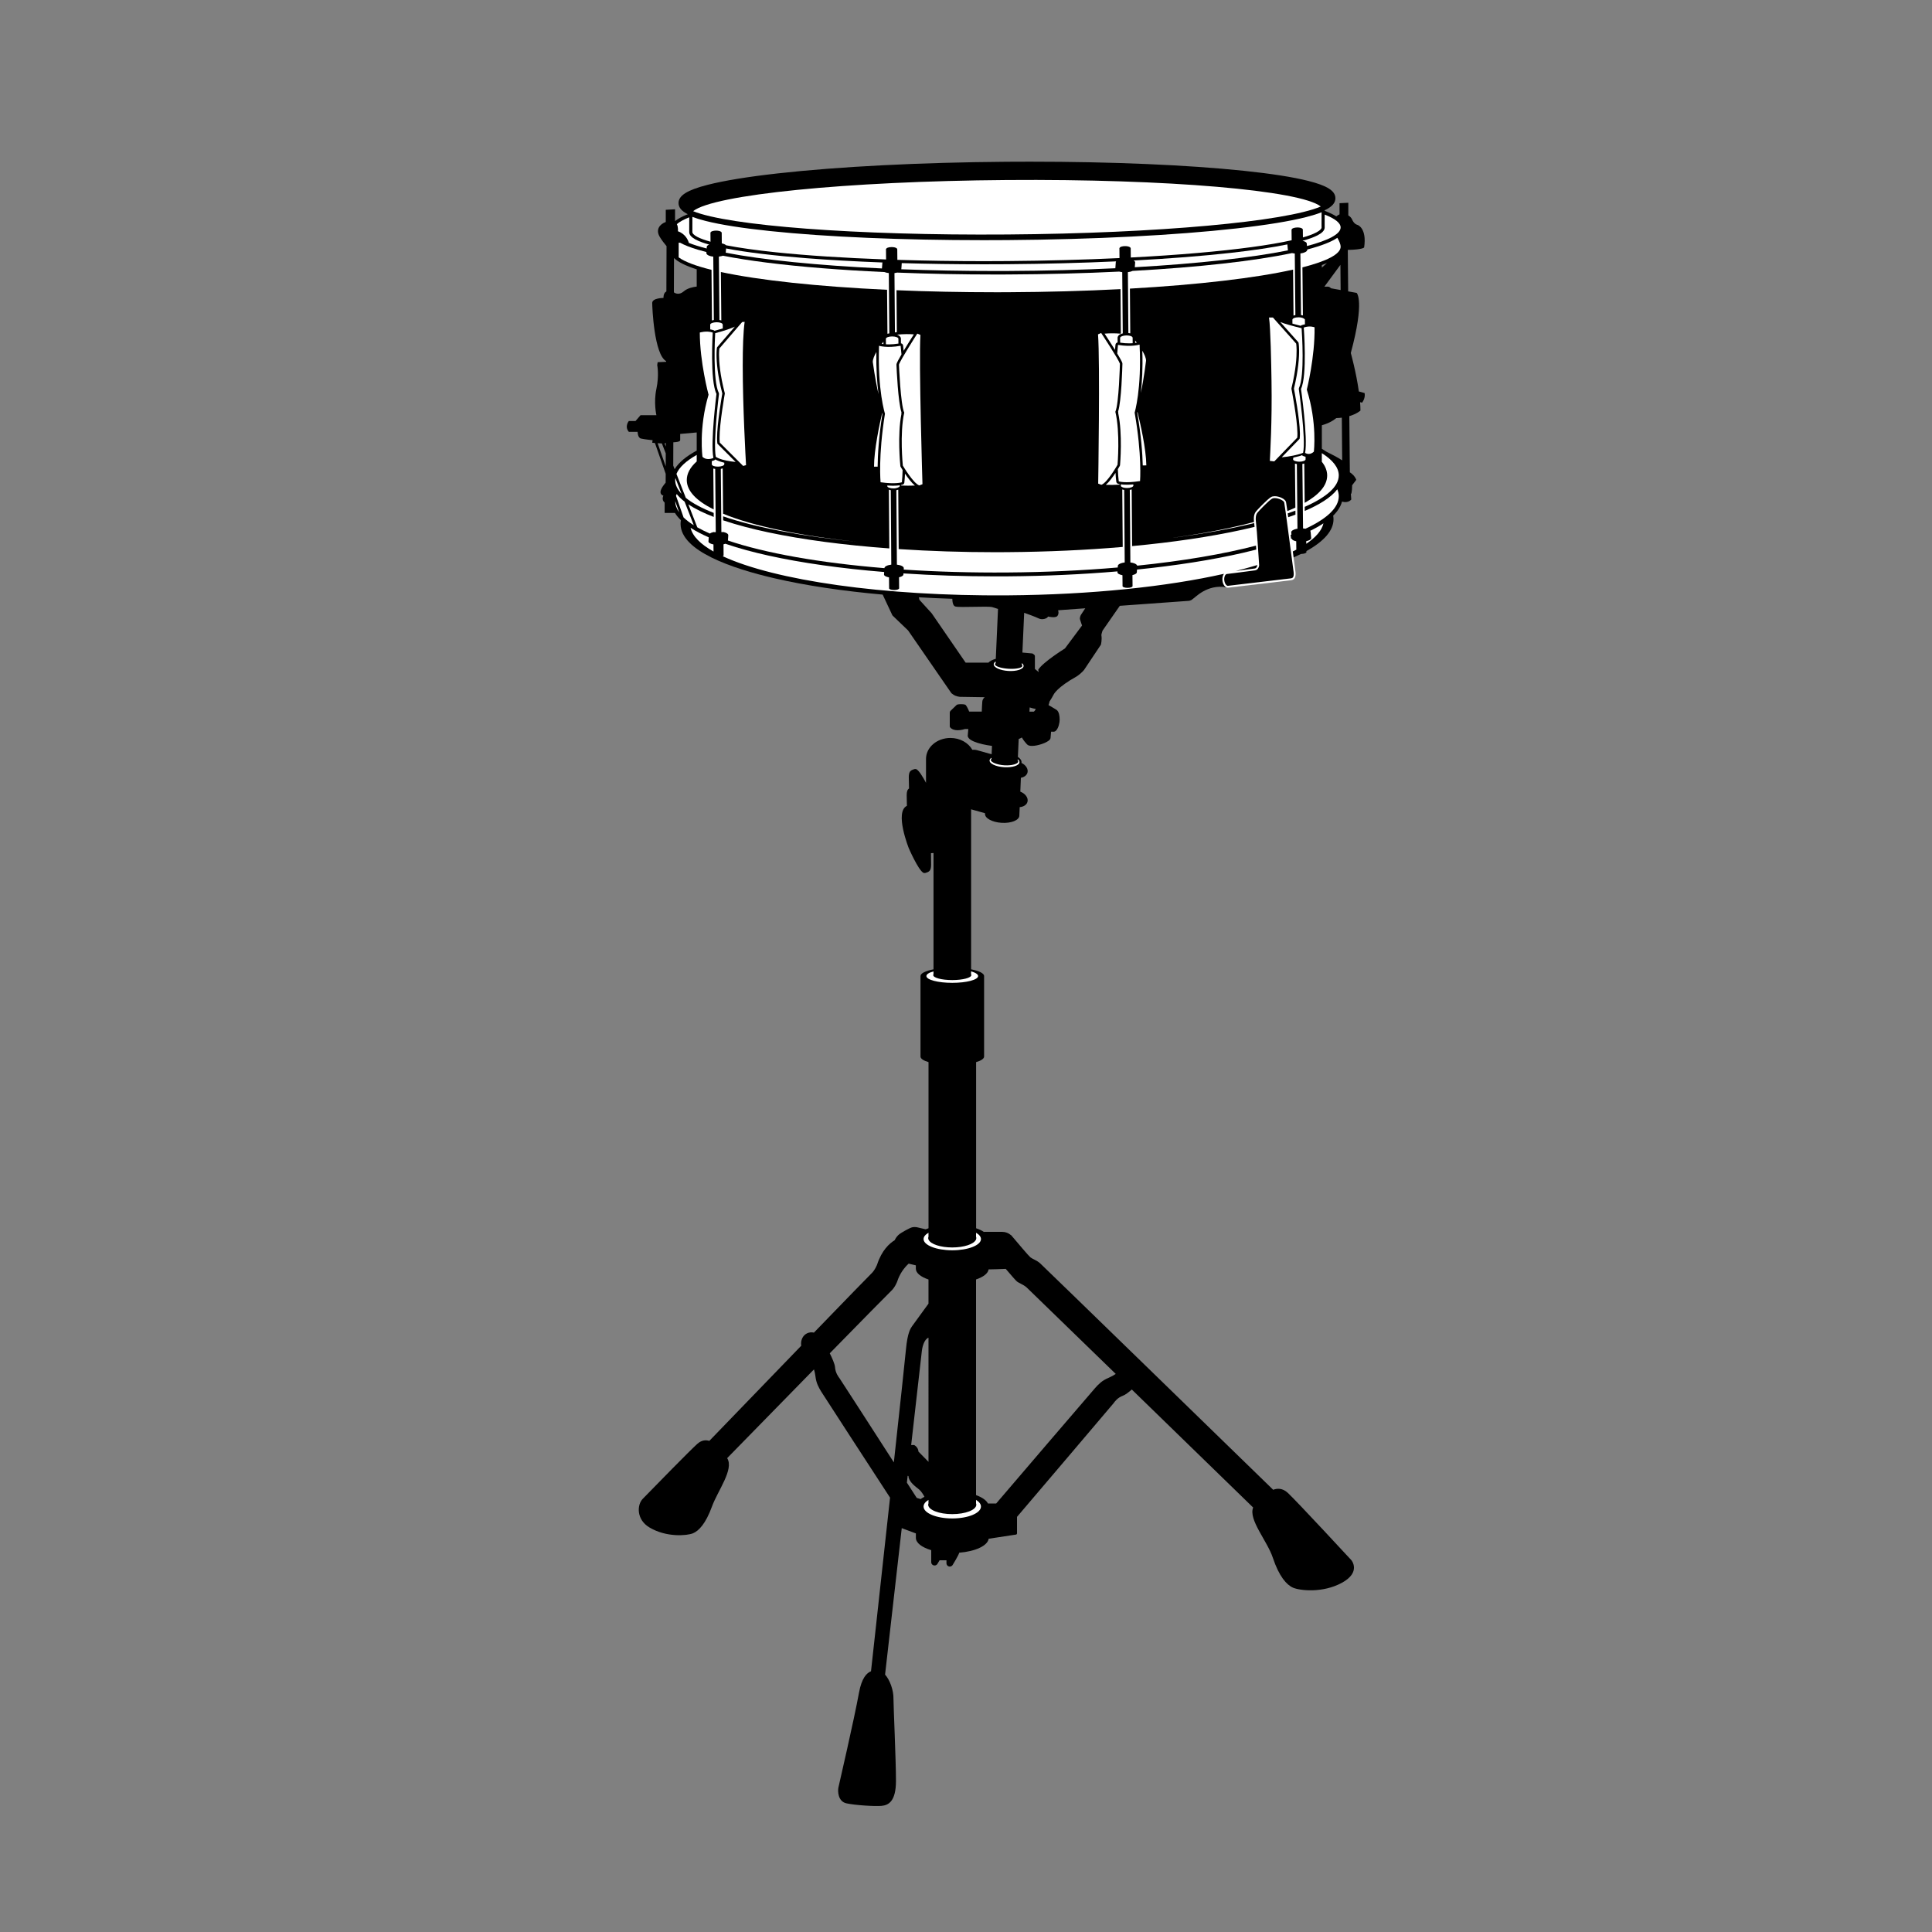 <?xml version="1.0" encoding="utf-8"?>
<!-- Generator: Adobe Illustrator 15.0.0, SVG Export Plug-In . SVG Version: 6.00 Build 0)  -->
<!DOCTYPE svg PUBLIC "-//W3C//DTD SVG 1.1//EN" "http://www.w3.org/Graphics/SVG/1.1/DTD/svg11.dtd">
<svg version="1.1" id="Ebene_1" xmlns="http://www.w3.org/2000/svg" xmlns:xlink="http://www.w3.org/1999/xlink" x="0px" y="0px"
	 width="190px" height="190px" viewBox="0 0 190 190" enable-background="new 0 0 190 190" xml:space="preserve">
<rect x="0" y="0" width="190" height="190" fill="#808080" stroke="none"/>
<g id="Kreise_1_">
	<path d="M134.197,38.654l-0.563-0.156c-0.266-1.908-0.791-3.783-0.791-3.783c1.396-5.171,0.574-5.91,0.574-5.91l-0.834-0.15
		l-0.037-4.079c1.498-0.024,1.608-0.243,1.608-0.243c0.287-1.93-0.655-2.217-0.655-2.217s-0.287-0.041-0.492-0.451
		c-0.082-0.232-0.245-0.383-0.409-0.481v-1.243l-0.863,0.041v1.098c-0.113,0.049-0.221,0.119-0.314,0.203
		c-0.293-0.188-0.676-0.371-1.146-0.547c0-0.002,0-0.006,0-0.008l-0.02,0.002c0,0,0,0,0-0.002h0.02
		c-0.002-0.016-0.004-0.031-0.006-0.047c0.732-0.346,1.063-0.729,1.06-1.191c-0.007-0.722-0.806-1.229-2.675-1.701
		c-1.493-0.376-3.631-0.711-6.354-0.995c-5.52-0.576-12.979-0.894-20.998-0.894c-0.762,0-1.535,0.003-2.303,0.008
		c-8.512,0.064-16.514,0.473-22.533,1.147c-2.941,0.331-5.254,0.708-6.875,1.122c-2.012,0.514-2.865,1.051-2.861,1.796
		c0.004,0.429,0.289,0.78,0.908,1.095c-0.545,0.217-0.963,0.443-1.25,0.674v-1.16l-0.914,0.051v1.197
		c-0.578,0.211-1.031,0.738-0.586,1.474c0.186,0.309,0.422,0.619,0.662,0.903l-0.016,4.455c-0.16,0.083-0.285,0.264-0.285,0.638
		c0,0-1.107,0-1.107,0.491c0,0.473,0.189,5.064,1.367,5.724v0.069l-0.834,0.035l-0.041,0.287c0,0,0.205,0.986-0.082,2.34
		c-0.287,1.354,0,2.586,0,2.586h-1.559L62.5,41.404h-0.658c0,0-0.451,0.533,0,1.066h0.863c0,0,0,0.575,0.328,0.658
		c0.328,0.081,1.148,0.163,1.148,0.163l-0.041,0.247l0.268,0.029l1.059,3.031l-0.004,0.868c-0.449,0.521-0.756,1.086-0.225,1.282
		c0,0-0.215,0.401,0.125,0.678v1.016h1.012c0.152,0.25,0.35,0.488,0.588,0.717c-0.023,0.125-0.035,0.251-0.033,0.376
		c0.02,2.646,5.023,4.359,9.219,5.333c3.074,0.713,6.697,1.254,10.656,1.607l0.947,2.022l0.025,0.036l1.529,1.469l4.242,6.147
		l0.014,0.017c0.006,0.004,0.063,0.061,0.162,0.124c0.301,0.224,0.703,0.24,0.703,0.24l2.412,0.037
		c-0.135,0.117-0.217,0.253-0.233,0.404c-0.023,0.2-0.039,0.624-0.056,1.009l-1.24-0.002c-0.105-0.283-0.252-0.535-0.324-0.627
		l-0.01-0.01l-0.049-0.037l-0.014-0.008c-0.09-0.032-0.246-0.044-0.408-0.044c-0.148,0-0.289,0.01-0.375,0.043l-0.014,0.007
		l-0.055,0.043l-0.008,0.004c-0.107,0.105-0.449,0.437-0.582,0.564c-0.043,0.043-0.07,0.104-0.068,0.169c0,0.045,0,1.125,0,1.343
		l0.008,0.057l0.021,0.043c0.191,0.227,0.484,0.289,0.752,0.289c0.354,0,0.674-0.107,0.727-0.123h0.316
		c-0.027,0.332-0.047,0.563-0.055,0.629l-0.002,0.033c0,0.082,0.035,0.162,0.094,0.234c0.201,0.244,0.686,0.443,1.363,0.602
		c0.279,0.065,0.592,0.119,0.928,0.166L97.52,74.18l-1.403-0.396c-0.171-0.048-0.337-0.06-0.492-0.046
		c-0.391-0.689-1.209-1.164-2.158-1.164c-1.326,0-2.4,0.924-2.4,2.063v2.348c-0.305-0.572-0.676-1.188-0.939-1.334
		c-0.051-0.029-0.166-0.021-0.178-0.018c-0.432,0.12-0.576,0.252-0.576,0.82c0,0.167,0.01,0.583,0.023,1.09
		c-0.164,0.118-0.229,0.301-0.229,0.675c0,0.161,0.01,0.551,0.021,1.03c-1.244,0.602,0.184,4.166,0.184,4.166
		s0.918,2.127,1.432,2.42c0.051,0.029,0.166,0.023,0.18,0.02c0.432-0.114,0.578-0.246,0.584-0.813
		c0.004-0.173-0.002-0.608-0.012-1.137c0.074,0,0.158-0.004,0.248-0.014v11.437c-0.773,0.149-1.279,0.39-1.279,0.661
		c0,0.34,0,7.602,0,7.921c0,0.208,0.299,0.397,0.787,0.543v16.339c-0.098,0.033-0.189,0.066-0.277,0.104l-0.807-0.191
		c-0.17-0.04-0.342-0.042-0.508-0.01c-0.275,0.055-1.094,0.545-1.25,0.66c-0.201,0.152-0.369,0.363-0.486,0.613
		c-0.51,0.313-1.264,0.984-1.721,2.379c0,0-0.205,0.575-0.615,0.944c-0.158,0.144-2.631,2.692-5.605,5.765
		c-0.227-0.053-0.465-0.033-0.682,0.072c-0.434,0.213-0.645,0.709-0.566,1.219c-3.703,3.829-7.771,8.043-9.039,9.356
		c-0.316-0.101-0.736-0.101-1.17,0.284c-0.725,0.645-4.168,4.172-5.367,5.404c-0.594,0.596-0.641,2.053,0.639,2.819
		c1.676,1.006,3.693,0.817,4.279,0.585c0.586-0.232,1.271-0.966,1.875-2.626c0.576-1.58,2.197-3.675,1.498-4.769
		c1.143-1.168,4.924-5.037,8.539-8.729c0.061,0.21,0.115,0.441,0.141,0.672c0.082,0.698,0.328,1.108,0.574,1.518
		c0.213,0.354,5.32,8.201,6.766,10.422c-0.086,0.77-0.17,1.544-0.254,2.314c-0.424,3.871-0.84,7.67-1.15,10.502
		c-0.223,2.028-0.391,3.555-0.469,4.262c-0.416,0.156-0.916,0.658-1.178,2.092c-0.492,2.709-1.969,9.05-2.031,9.355
		c-0.063,0.31-0.063,1.355,0.801,1.541c0.861,0.185,2.77,0.307,3.447,0.246c0.678-0.063,1.416-0.432,1.416-2.463
		s-0.246-7.389-0.246-8.064c0.021-0.832-0.354-1.861-0.826-2.383l0.004-0.019v-0.007c0,0,0.793-6.967,1.637-14.376l1.389,0.519
		c0,0.182,0,0.332,0,0.436c0,0.5,0.598,0.941,1.51,1.211v1.18c0,0.182,0.148,0.327,0.328,0.327c0.115,0,0.219-0.06,0.275-0.147
		c0.004-0.006,0.102-0.164,0.219-0.365h0.676v0.287c0,0.184,0.146,0.33,0.33,0.33c0.113,0,0.215-0.062,0.273-0.149
		c0.01-0.017,0.598-0.966,0.652-1.214c1.588-0.127,2.799-0.688,2.894-1.373l2.719-0.414c0,0,0.07-0.045,0.07-0.115
		c0-0.051,0-1.029,0-1.622c1.246-1.463,9.364-11.003,9.481-11.159c0.125-0.173,0.403-0.568,0.953-0.766
		c0.213-0.075,0.536-0.323,0.854-0.6c4.76,4.627,9.813,9.541,11.934,11.605c-0.477,1.201,1.379,3.268,1.934,4.934
		c0.615,1.847,1.355,2.678,2,2.955c0.648,0.275,2.895,0.555,4.803-0.492s0.924-2.217,0.924-2.217s-5.295-5.725-6.248-6.617
		c-0.539-0.506-1.077-0.448-1.442-0.307c-2.972-2.891-22.595-21.982-22.937-22.287c-0.328-0.287-0.737-0.41-0.942-0.574
		c-0.168-0.135-1.328-1.51-1.742-2.002c-0.032-0.041-0.063-0.086-0.104-0.123c-0.024-0.029-0.043-0.051-0.043-0.051
		c-0.01-0.004-0.02-0.004-0.026-0.008c-0.229-0.197-0.522-0.32-0.851-0.32h-1.754c-0.02,0-0.037,0.006-0.055,0.006
		c-0.201-0.137-0.459-0.258-0.762-0.36v-16.339c0.488-0.145,0.785-0.336,0.785-0.543c0-0.379,0-7.524,0-7.922
		c0-0.271-0.504-0.511-1.277-0.66V79.59l1.369,0.385c0,0.023,0,0.043-0.002,0.056c-0.025,0.436,0.709,0.833,1.643,0.889
		c0.932,0.054,1.707-0.255,1.732-0.69c0.006-0.079,0.02-0.404,0.037-0.854c0.375-0.031,0.68-0.22,0.764-0.515
		c0.107-0.388-0.203-0.816-0.703-1.007c0.02-0.463,0.037-0.937,0.055-1.364c0.32-0.056,0.572-0.237,0.648-0.501
		c0.1-0.358-0.156-0.751-0.588-0.961c0.002-0.023,0.002-0.047,0.004-0.062c0.012-0.191-0.125-0.374-0.357-0.524l0.078-1.763
		c0.115-0.045,0.221-0.095,0.31-0.152c0.077,0.139,0.215,0.351,0.44,0.596c0.027,0.028,0.068,0.092,0.15,0.145
		c0.084,0.05,0.207,0.087,0.404,0.087c0.063,0,0.137-0.004,0.219-0.012c0.297-0.031,0.68-0.134,0.998-0.267
		c0.158-0.067,0.303-0.142,0.41-0.222c0.107-0.081,0.188-0.166,0.201-0.271c0.008-0.074,0.026-0.299,0.053-0.627
		c0.096,0.003,0.182,0.004,0.246,0.004c0.107,0,0.199-0.061,0.271-0.143c0.218-0.25,0.326-0.738,0.328-1.043
		c0-0.195-0.021-0.393-0.065-0.563c-0.047-0.168-0.119-0.313-0.236-0.396c-0.105-0.073-0.439-0.268-0.75-0.447l-0.045-0.026
		c0.043-0.114,0.074-0.231,0.1-0.353c0.152-0.237,0.309-0.493,0.414-0.703c0,0,0.326-0.698,2.256-1.765
		c0.494-0.328,0.738-0.657,0.738-0.657l1.643-2.462c0,0,0.125-0.471,0.047-0.945c-0.01-0.068,0.115-0.438,0.115-0.438l1.697-2.441
		l6.738-0.486c0,0,0.246,0,0.432-0.184c0.234-0.117,1.367-1.463,3.289-1.16c0.18,0.056,6.191-0.748,6.432-0.783
		c0.277-0.082,0.355-0.297,0.314-0.72c0,0-0.076-0.559-0.186-1.396c0.256-0.113,0.58-0.26,0.811-0.375c0.012,0,0.023,0,0.033,0
		c0.273-0.006,0.494-0.086,0.492-0.182l-0.002-0.004l-0.002-0.091c1.756-0.976,2.676-2.042,2.666-3.144
		c0-0.117-0.015-0.231-0.033-0.345c0.438-0.428,0.74-0.888,0.867-1.38c0.647,0.184,0.914-0.21,0.914-0.21l-0.041-0.533
		c0.123-0.041,0.123-0.862,0.123-0.862l0.409-0.535c-0.137-0.364-0.414-0.603-0.633-0.742l-0.052-5.522
		c0.746-0.22,1.095-0.547,1.095-0.547c0-0.263-0.015-0.54-0.035-0.825l0.199,0.045C134.32,39.105,134.197,38.654,134.197,38.654z
		 M65.469,45.86l-0.795-2.272l0.418,0.021l0.381,0.977L65.469,45.86z M65.477,43.914l-0.119-0.303l0.121-0.046L65.477,43.914z
		 M68.518,44.313c-0.996,0.541-1.766,1.15-2.172,1.831l-0.137-0.354l0.008-2.294c0.18-0.006,0.674-0.037,0.674-0.205
		c0-0.206,0-0.616,0-0.616l1.627-0.146V44.313z M68.518,28.181c-0.402,0.05-0.922,0.169-1.258,0.46
		c-0.463,0.402-0.834,0.222-0.988,0.108l0.012-3.372c0.414,0.399,1.148,0.763,2.234,1.112V28.181z M90.541,147.424l-0.385-0.115
		c-0.215-0.33-0.553-0.854-0.969-1.502c0.025-0.225,0.051-0.447,0.076-0.67l0.076,0.02c0.031,0.584,0.707,1.046,1.047,1.322
		c0.225,0.186,0.422,0.521,0.529,0.723C90.775,147.27,90.65,147.344,90.541,147.424z M91.311,143.762l-0.986-1.007
		c-0.029-0.463-0.43-0.647-0.43-0.647h-0.287c0.57-5.008,1.016-8.938,1.045-9.209c0.035-0.334,0.127-0.69,0.268-0.953
		c0.07-0.131,0.154-0.237,0.242-0.309c0.047-0.037,0.096-0.064,0.148-0.08V143.762z M91.311,128.205
		c-0.166,0.229-0.375,0.514-0.586,0.804c-0.477,0.653-0.967,1.328-1.035,1.425c-0.064,0.092-0.182,0.256-0.293,0.592
		c-0.113,0.338-0.225,0.854-0.303,1.684c-0.076,0.842-0.584,5.548-1.189,11.105c-2.266-3.516-5.26-8.16-5.336-8.262
		c-0.123-0.164-0.41-0.535-0.451-1.109c-0.021-0.297-0.275-0.873-0.516-1.355c3.16-3.225,5.85-5.964,6.016-6.111
		c0.41-0.371,0.615-0.945,0.615-0.945c0.256-0.783,0.682-1.35,1.127-1.762l0.707,0.168c0,0.135,0,0.248,0,0.328
		c0,0.426,0.482,0.805,1.244,1.063V128.205z M95.988,125.826c0.717-0.242,1.184-0.596,1.234-0.99
		c0.434-0.006,1.071-0.02,1.686-0.051c0.469,0.551,0.992,1.156,1.104,1.244c0.205,0.164,0.613,0.287,0.943,0.574
		c0.152,0.138,4.139,4.008,8.773,8.515c-0.211,0.137-0.457,0.278-0.709,0.384c-0.658,0.271-0.99,0.637-1.32,1.001
		c-0.303,0.331-8.328,9.718-9.734,11.36H97.16c-0.16-0.327-0.584-0.616-1.172-0.828V125.826z M97.93,64.789
		c-0.318,0.088-0.574,0.216-0.727,0.379c-0.639,0-1.49,0-2.238,0l-3.336-4.85l-0.01-0.013l-1.197-1.313l-0.061-0.253
		c1.078,0.064,2.178,0.112,3.291,0.148c0.012,0.36,0.082,0.703,0.305,0.76c0.492,0.122,3.201-0.063,3.633,0.062
		c0.111,0.031,0.313,0.098,0.559,0.175L97.93,64.789z M101.668,69.987l-0.43-0.001c0.008-0.165,0.016-0.312,0.025-0.415
		c0.231,0.075,0.44,0.122,0.6,0.151C101.787,69.893,101.699,69.965,101.668,69.987z M106.289,60.487c0,0-0.123,0.248-0.082,0.411
		c0.043,0.164,0.205,0.617,0.205,0.617l-1.682,2.256c0,0-2.176,1.354-2.627,2.093l0.051,0.236l-0.379-0.317c0,0,0-1.15,0-1.273
		c0-0.121-0.246-0.246-0.246-0.246l-0.982-0.089l0.174-3.911c0.353,0.125,1.141,0.41,1.424,0.553c0.369,0.185,0.861,0,0.924-0.185
		c0,0,0.738,0.185,0.925-0.062c0.185-0.246,0.062-0.555,0.062-0.555l2.672-0.193L106.289,60.487z M131.822,26.047l0.021,2.475
		l-0.93-0.168c0,0,0,0-0.164-0.123c-0.067-0.05-0.278-0.052-0.506-0.039L131.822,26.047z M129.994,26.068
		c0.178-0.064,0.344-0.131,0.5-0.197l-0.5,0.452V26.068z M130.438,44.417c-0.141-0.096-0.289-0.188-0.442-0.282v-2.313
		c0.935-0.256,1.412-0.705,1.412-0.705c0.196-0.006,0.379-0.02,0.551-0.041l0.037,4.198C131.6,45.007,130.932,44.662,130.438,44.417
		z"/>
	<g>
		<path fill="#FFFFFF" d="M109.703,46.502c-0.268,0.408-0.621,0.892-0.953,1.181c0.42,0.016,0.926,0,1.354-0.021v-0.051
			c-0.094-0.018-0.149-0.035-0.162-0.039c-0.088-0.031-0.149-0.107-0.162-0.199C109.746,47.128,109.723,46.831,109.703,46.502z"/>
		<path fill="#FFFFFF" d="M112.707,35.469c-0.004-0.271-0.156-0.621-0.367-0.975c0.059,1.756-0.031,3.142-0.15,4.149
			C112.492,37.291,112.707,35.469,112.707,35.469z"/>
		<path fill="#FFFFFF" d="M112.736,45.768c-0.023-1.654-0.609-4.19-0.875-5.266c-0.01,0.035-0.019,0.064-0.023,0.087
			c0.395,2.266,0.516,4.029,0.545,5.185L112.736,45.768z"/>
		<path fill="#FFFFFF" d="M109.688,40.498c0.354-0.787,0.449-4.731,0.449-4.731c-0.131-0.429-1.846-3.021-1.846-3.021l-0.307,0.135
			c0.207,2.705,0.016,14.68,0.016,14.68l0.313,0.116c0.58-0.196,1.59-1.971,1.59-1.971S110.18,42.541,109.688,40.498z"/>
		<path fill="#FFFFFF" d="M111.584,40.576c0,0,0.705-2.289,0.486-6.688c0,0-0.766,0.256-2.123,0.031c0,0-0.033,0.33-0.074,0.85
			c0.254,0.42,0.455,0.775,0.5,0.925c0.008,0.024,0.012,0.052,0.01,0.078c-0.01,0.39-0.1,3.694-0.424,4.697
			c0.006,0.021,0.01,0.046,0.014,0.067c0,0-0.002,0.037-0.002,0.097c0.437,2.054,0.189,4.968,0.178,5.094
			c-0.002,0.036-0.014,0.069-0.03,0.101c-0.035,0.063-0.101,0.173-0.185,0.313c0.019,0.465,0.047,0.88,0.09,1.199
			c0,0,0.588,0.207,2.093-0.031C112.115,47.309,112.324,44.781,111.584,40.576z"/>
		<path fill="#FFFFFF" d="M111.459,47.762V47.76c0-0.002,0-0.121,0-0.121c-0.193,0.018-0.377,0.027-0.551,0.031
			c-0.303,0.003-0.525-0.016-0.682-0.037l0.002,0.105c0,0,0.006,0.057,0.012,0.068c0.047,0.109,0.303,0.19,0.609,0.187
			C111.18,47.988,111.445,47.887,111.459,47.762z"/>
		<path fill="#FFFFFF" d="M67.326,49.336c-0.309-0.239-0.574-0.49-0.779-0.754c-0.026,0.059-0.047,0.118-0.065,0.178l0.742,2.127
			c0.271,0.263,0.609,0.519,1.006,0.768L67.326,49.336z"/>
		<path fill="#FFFFFF" d="M66.789,50.383l-0.387-1.104C66.406,49.656,66.537,50.023,66.789,50.383z"/>
		<path fill="#FFFFFF" d="M66.418,47.006C66.406,47.08,66.4,47.155,66.4,47.23c0.004,0.46,0.223,0.908,0.627,1.341L66.418,47.006z"
			/>
		<path fill="#FFFFFF" d="M69.672,53.255c0-0.087,0.016-0.261,0.029-0.412c-0.66-0.287-1.268-0.6-1.787-0.938
			c0.188,0.826,0.973,1.612,2.256,2.335l-0.006-0.698C69.873,53.484,69.672,53.378,69.672,53.255z"/>
		<path fill="#FFFFFF" d="M70.15,46.078l0.035,4.023c-1.668-0.833-2.637-1.794-2.645-2.881c-0.004-0.636,0.322-1.254,0.977-1.84
			v-0.643c-1.043,0.593-1.727,1.219-1.992,1.868l0.918,2.353c0.643,0.523,1.572,1.02,2.744,1.482l0.004,0.397
			c-0.951-0.366-1.811-0.778-2.498-1.239l0.881,2.262c0.367,0.21,0.785,0.415,1.238,0.613c0.086-0.066,0.223-0.122,0.393-0.158v0.02
			l0.186-0.002l-0.057-6.217C70.27,46.107,70.205,46.096,70.15,46.078z"/>
		<path fill="#FFFFFF" d="M95.988,121.234v0.389c0.016,0.042,0.025,0.085,0.025,0.13c0,0.044-0.011,0.087-0.025,0.13v0.042h-0.016
			c-0.209,0.431-1.168,0.755-2.325,0.755c-1.154,0-2.115-0.324-2.322-0.755H91.31v-0.042c-0.016-0.043-0.027-0.086-0.027-0.13
			c0-0.045,0.012-0.088,0.027-0.13v-0.389c-0.305,0.177-0.482,0.39-0.482,0.619c0,0.609,1.262,1.104,2.82,1.104
			s2.823-0.494,2.823-1.104C96.471,121.624,96.293,121.411,95.988,121.234z"/>
		<path fill="#FFFFFF" d="M91.803,95.529c-0.432,0.119-0.697,0.281-0.697,0.459c0,0.369,1.139,0.668,2.543,0.668
			c1.406,0,2.542-0.299,2.542-0.668c0-0.178-0.264-0.34-0.694-0.459v0.283c0.017,0.024,0.026,0.053,0.026,0.08
			c0,0.271-0.839,0.491-1.875,0.491s-1.873-0.221-1.873-0.491c0-0.027,0.01-0.056,0.027-0.08V95.529z"/>
		<path fill="#FFFFFF" d="M95.988,147.506v0.342c0.016,0.043,0.025,0.086,0.025,0.131c0,0.51-1.06,0.926-2.366,0.926
			c-1.305,0-2.365-0.416-2.365-0.926c0-0.045,0.012-0.088,0.027-0.131v-0.342c-0.305,0.188-0.482,0.412-0.482,0.654
			c0,0.646,1.262,1.17,2.82,1.17s2.823-0.523,2.823-1.17C96.471,147.918,96.293,147.693,95.988,147.506z"/>
		<path fill="#FFFFFF" d="M100.086,74.673l-0.004,0.107c0.037,0.04,0.057,0.081,0.055,0.121c-0.014,0.216-0.613,0.407-1.357,0.362
			c-0.743-0.046-1.352-0.312-1.338-0.527c0.002-0.039,0.023-0.073,0.06-0.104l0.006-0.108c-0.114,0.074-0.185,0.162-0.188,0.26
			c-0.021,0.317,0.623,0.615,1.434,0.666c0.811,0.049,1.484-0.168,1.504-0.486C100.26,74.863,100.199,74.764,100.086,74.673z"/>
		<path fill="#FFFFFF" d="M100.5,65.213l-0.008,0.16c0.037,0.035,0.055,0.073,0.053,0.111c-0.012,0.203-0.625,0.33-1.371,0.285
			c-0.744-0.047-1.336-0.248-1.324-0.451c0.002-0.035,0.023-0.069,0.063-0.1l0.006-0.162c-0.116,0.074-0.188,0.162-0.192,0.262
			c-0.021,0.318,0.623,0.615,1.434,0.666c0.811,0.05,1.484-0.168,1.504-0.484C100.668,65.399,100.609,65.302,100.5,65.213z"/>
		<path fill="#FFFFFF" d="M73.369,45.744c-0.043-0.751-0.326-5.744-0.326-9.824c0-1.709,0.049-3.253,0.188-4.27l-0.246,0.022
			l-2.242,2.603v0.004c-0.004,0.025-0.008,0.066-0.012,0.12c-0.01,0.106-0.02,0.27-0.02,0.489c0,0.693,0.092,1.949,0.566,3.776
			l0.002,0.052c0,0.002-0.031,0.18-0.08,0.474c-0.049,0.293-0.113,0.7-0.178,1.154c-0.131,0.905-0.26,2.003-0.258,2.743
			c0,0.168,0.008,0.314,0.021,0.436l2.299,2.299L73.369,45.744z"/>
		<path fill="#FFFFFF" d="M70.451,31.691c-0.33,0.008-0.596,0.11-0.607,0.234l0,0v0.002c0,0.004-0.002,0.006-0.002,0.01
			c0,0.002,0.002,0.004,0.002,0.007l0.004,0.449c0.113,0.018,0.221,0.043,0.322,0.077c0.037,0.012,0.068,0.035,0.094,0.062
			c0.309-0.081,0.576-0.157,0.816-0.23l-0.006-0.389H71.07l0,0C71.068,31.783,70.791,31.685,70.451,31.691z"/>
		<path fill="#FFFFFF" d="M70.396,44.92L70.396,44.92l0.002,0.002l0.014,0.012c0.016,0.01,0.039,0.025,0.072,0.045
			c0.068,0.038,0.18,0.094,0.344,0.152c0.303,0.109,0.787,0.232,1.516,0.299l-1.764-1.764c-0.02-0.018-0.033-0.043-0.035-0.07
			c-0.02-0.146-0.027-0.316-0.027-0.508c0-1.447,0.467-4.107,0.516-4.389c-0.475-1.83-0.568-3.1-0.568-3.811
			c0-0.453,0.037-0.681,0.039-0.688c0.004-0.021,0.014-0.043,0.027-0.06l1.736-2.016c-0.383,0.174-0.99,0.396-1.934,0.642
			c-0.027,0.495-0.238,4.688,0.348,5.858c0.021,0.045,0.029,0.093,0.023,0.142c-0.006,0.047-0.582,4.655-0.314,6.15
			C70.393,44.918,70.395,44.92,70.396,44.92z"/>
		<path fill="#FFFFFF" d="M71.232,45.656h0.002v-0.002c0-0.002,0.002-0.006,0.002-0.008c0-0.004-0.002-0.006-0.004-0.008
			l-0.002-0.133c-0.473-0.113-0.744-0.242-0.881-0.321c-0.021,0.026-0.047,0.05-0.078,0.067C70.253,45.259,70.15,45.31,70,45.349
			l0.002,0.322h0.004l0,0c0.004,0.127,0.279,0.227,0.619,0.219C70.957,45.884,71.221,45.779,71.232,45.656z"/>
		<path fill="#FFFFFF" d="M70.092,32.704c-0.615-0.206-1.271,0-1.271,0c0,2.913,0.861,6.114,0.861,6.114
			c-0.986,3.324-0.596,6.109-0.596,6.109c0.451,0.422,1.074,0.104,1.074,0.104c-0.309-1.481,0.301-6.296,0.301-6.296
			C69.805,37.424,70.092,32.704,70.092,32.704z"/>
		<path fill="#FFFFFF" d="M125.318,45.375l2.26-2.335c0.012-0.122,0.018-0.269,0.016-0.436c-0.012-0.741-0.158-1.835-0.303-2.739
			c-0.072-0.453-0.145-0.859-0.197-1.152c-0.052-0.293-0.088-0.47-0.088-0.47v-0.054c0.445-1.835,0.516-3.091,0.506-3.785
			c-0.004-0.219-0.016-0.381-0.027-0.49c-0.004-0.053-0.01-0.093-0.014-0.118v-0.004l-2.285-2.565h-0.387
			c0.156,1.014,0.219,4.529,0.246,6.238c0.066,4.078-0.133,7.107-0.164,7.859L125.318,45.375z"/>
		<path fill="#FFFFFF" d="M127.732,38.281c-0.006-0.048,0-0.098,0.021-0.141c0.565-1.181,0.287-5.369,0.252-5.863
			c-0.946-0.23-1.709-0.442-2.096-0.609l1.769,1.986c0.016,0.018,0.024,0.038,0.03,0.061c0,0.006,0.041,0.234,0.049,0.687
			c0.013,0.711-0.063,1.98-0.506,3.819c0.056,0.28,0.563,2.932,0.588,4.379c0.002,0.191-0.004,0.363-0.021,0.508
			c-0.004,0.027-0.016,0.052-0.032,0.071l-1.736,1.792c0.709-0.051,1.688-0.258,2.101-0.441
			C128.447,43.21,127.74,38.329,127.732,38.281z"/>
		<path fill="#FFFFFF" d="M128.393,45.175L128.393,45.175h0.004l-0.004-0.255c-0.151-0.035-0.256-0.084-0.272-0.092
			c-0.033-0.016-0.058-0.041-0.078-0.066c-0.138,0.081-0.379,0.119-0.851,0.239l-0.026,0.16c0,0.003-0.002,0.006-0.002,0.009
			s0.002,0.005,0.002,0.009v0.002h0.002c0.015,0.122,0.28,0.222,0.61,0.224C128.115,45.405,128.393,45.303,128.393,45.175z"/>
		<path fill="#FFFFFF" d="M129.279,32.189c0,0-0.451-0.194-1.063,0.021c0,0,0.363,4.714-0.271,6.037c0,0,0.688,4.803,0.404,6.291
			c0,0,0.418,0.306,0.86-0.123c0,0,0.347-2.791-0.692-6.099C128.518,38.317,129.326,35.104,129.279,32.189z"/>
		<path fill="#FFFFFF" d="M86.879,33.838l-0.002-0.234c-0.053,0.067-0.105,0.137-0.16,0.211
			C86.762,33.822,86.818,33.83,86.879,33.838z"/>
		<path fill="#FFFFFF" d="M88.602,33.766c0.041,0.006,0.082,0.018,0.115,0.043c0.055,0.041,0.09,0.102,0.098,0.17
			c0.004,0.035,0.025,0.223,0.055,0.516c0.363-0.605,0.773-1.255,1.002-1.613c-0.391-0.029-0.984-0.043-1.656,0.031
			c0.191,0.063,0.344,0.172,0.377,0.344l0.008,0.063l-0.002,0.031L88.602,33.766z"/>
		<path fill="#FFFFFF" d="M88.938,47.456c-0.01,0.091-0.072,0.171-0.158,0.202c-0.014,0.004-0.068,0.021-0.164,0.042l0.002,0.05
			c0.428,0.014,0.936,0.021,1.354,0.001c-0.336-0.283-0.695-0.762-0.971-1.167C88.986,46.914,88.967,47.211,88.938,47.456z"/>
		<path fill="#FFFFFF" d="M86.186,34.617c-0.203,0.356-0.354,0.709-0.354,0.98c0,0,0.244,1.818,0.566,3.166
			C86.264,37.757,86.154,36.373,86.186,34.617z"/>
		<path fill="#FFFFFF" d="M86.779,40.703c-0.008-0.021-0.014-0.052-0.025-0.087c-0.25,1.081-0.799,3.626-0.799,5.28h0.355
			C86.322,44.74,86.418,42.975,86.779,40.703z"/>
		<path fill="#FFFFFF" d="M90.41,47.739l0.309-0.122c0,0-0.369-11.971-0.201-14.679l-0.309-0.13c0,0-1.678,2.617-1.803,3.047
			c0,0,0.156,3.943,0.521,4.725c-0.461,2.05-0.139,5.211-0.139,5.211S89.826,47.552,90.41,47.739z"/>
		<path fill="#FFFFFF" d="M88.693,47.427c0.037-0.32,0.061-0.735,0.072-1.2c-0.086-0.139-0.154-0.249-0.189-0.311
			c-0.018-0.029-0.029-0.064-0.033-0.1c-0.012-0.127-0.301-3.036,0.105-5.096c-0.004-0.061-0.006-0.097-0.006-0.097
			c0.004-0.021,0.008-0.044,0.014-0.067c-0.34-0.998-0.48-4.301-0.496-4.691c0-0.025,0.004-0.052,0.01-0.077
			c0.043-0.151,0.238-0.51,0.486-0.933c-0.047-0.52-0.086-0.85-0.086-0.85c-1.354,0.247-2.123,0-2.123,0
			c-0.154,4.402,0.584,6.68,0.584,6.68c-0.678,4.218-0.432,6.741-0.432,6.741C88.109,47.643,88.693,47.427,88.693,47.427z"/>
		<path fill="#FFFFFF" d="M87.123,33.318v0.002h-0.002l0.004,0.54c0.09,0.005,0.186,0.009,0.293,0.009
			c0.297,0,0.613-0.03,0.938-0.081l-0.004-0.46c0-0.004,0.002-0.006,0.002-0.01c0-0.002-0.002-0.004-0.002-0.008v-0.002l0,0
			c-0.016-0.123-0.283-0.221-0.613-0.221C87.398,33.088,87.123,33.191,87.123,33.318z"/>
		<path fill="#FFFFFF" d="M87.875,48.035c0.338,0,0.6-0.143,0.613-0.232c0.006-0.045,0.006-0.08,0.006-0.08
			c-0.156,0.024-0.379,0.047-0.68,0.047c-0.174,0-0.359-0.008-0.553-0.022c0,0,0,0.062,0,0.063v0.004l0,0
			C87.277,47.938,87.543,48.035,87.875,48.035z"/>
		<path fill="#FFFFFF" d="M71.129,52.316c0.293,0.062,0.492,0.181,0.492,0.317c0,0.118-0.027,0.366-0.037,0.522
			c3.66,1.242,9.035,2.2,15.393,2.719c0.004-0.164,0.287-0.299,0.676-0.344l-0.051-7.326c-0.029-0.006-0.059-0.01-0.088-0.016
			c-0.035-0.01-0.066-0.021-0.098-0.033l0.041,5.778c-4.449-0.325-8.518-0.859-11.92-1.583c-1.457-0.309-3.004-0.7-4.42-1.18
			l-0.002-0.391c3.17,1.09,7.762,1.967,13.242,2.516c-5.432-0.576-10.188-1.509-13.246-2.775l-0.039-4.455
			c-0.059,0.02-0.121,0.035-0.184,0.047l0.055,6.215l0.186-0.002V52.316z"/>
		<path fill="#FFFFFF" d="M111.635,33.492l0.002,0.232c0.059-0.008,0.115-0.016,0.16-0.024
			C111.74,33.627,111.688,33.558,111.635,33.492z"/>
		<path fill="#FFFFFF" d="M110.609,55.314l-0.053-7.133c-0.095-0.004-0.187-0.047-0.187-0.047l0.043,5.654
			c-3.58,0.307-7.399,0.483-11.328,0.512c-0.394,0.004-0.78,0.006-1.17,0.006c-3.289,0-6.494-0.106-9.535-0.307l-0.041-5.841
			c-0.057,0.021-0.117,0.036-0.186,0.048l0.053,7.324c0.391,0.045,0.678,0.182,0.678,0.346c0,0.036-0.002,0.085-0.006,0.139
			c3.211,0.212,6.646,0.313,10.209,0.285c3.802-0.027,7.447-0.2,10.838-0.491c0.005-0.058,0.007-0.11,0.007-0.147
			c0-0.137,0.198-0.256,0.491-0.318v0.001C110.482,55.333,110.545,55.322,110.609,55.314z"/>
		<path fill="#FFFFFF" d="M128.893,52.307c0.002,0.141,0.051,0.486,0.055,0.619c0.003,0.123-0.196,0.232-0.487,0.295l0.004,0.256
			c0.945-0.638,1.529-1.313,1.688-2.01c-0.391,0.26-0.83,0.505-1.303,0.736C128.873,52.236,128.893,52.271,128.893,52.307z"/>
		<path fill="#FFFFFF" d="M128.316,50.245l-0.004-0.401c2.147-0.943,3.356-1.997,3.348-3.104c-0.006-0.764-0.592-1.495-1.666-2.174
			v0.848c0.346,0.429,0.521,0.878,0.525,1.335c0.008,1.047-0.873,1.943-2.211,2.703l-0.041-3.864
			c-0.058,0.019-0.119,0.032-0.187,0.042l0.067,6.337c0.047,0.003,0.09,0.01,0.134,0.016c0.034,0.004,0.069,0.008,0.104,0.015
			c2.104-0.979,3.284-2.066,3.276-3.211c-0.002-0.226-0.054-0.449-0.146-0.668C130.891,48.936,129.729,49.643,128.316,50.245z"/>
		<path fill="#FFFFFF" d="M130.273,22.371v0.002c0,0.152-0.076,0.295-0.197,0.419c-0.119,0.125-0.287,0.238-0.502,0.351
			c-0.361,0.188-0.859,0.367-1.482,0.539c0.248,0.055,0.416,0.15,0.418,0.262c0,0.055,0.01,0.15,0.021,0.252
			c2.127-0.56,3.318-1.183,3.311-1.836c-0.006-0.44-0.557-0.862-1.568-1.256c0,0.309-0.002,0.713-0.002,0.996
			C130.271,22.215,130.271,22.31,130.273,22.371L130.273,22.371L130.273,22.371z"/>
		<path fill="#FFFFFF" d="M126.662,24.622c-0.002-0.007-0.006-0.013-0.006-0.019c-0.004-0.126-0.041-0.413-0.053-0.568
			c-1.47,0.304-3.345,0.583-5.547,0.83c-2.736,0.307-5.98,0.564-9.576,0.755c0.098,0.052,0.156,0.112,0.156,0.177
			c0,0.101-0.023,0.32-0.035,0.484C117.818,25.928,123.066,25.346,126.662,24.622z"/>
		<path fill="#FFFFFF" d="M97.912,26.652c0.389,0,0.777,0,1.172-0.002c3.711-0.018,7.277-0.111,10.604-0.27
			c0.004-0.162,0.041-0.466,0.041-0.584c0-0.031,0.013-0.062,0.037-0.092c-3.34,0.153-6.947,0.25-10.713,0.279
			c-0.758,0.006-1.51,0.008-2.254,0.008c-2.828,0-5.553-0.039-8.123-0.116c0.002,0.006,0.004,0.01,0.004,0.015
			c0,0.125-0.035,0.436-0.041,0.591C91.568,26.592,94.68,26.652,97.912,26.652z"/>
		<path fill="#FFFFFF" d="M99.053,23.06c14.896-0.11,27.391-1.276,30.836-2.751c-1.984-1.586-15.059-2.725-30.887-2.606
			c-15.809,0.119-28.855,1.45-30.836,3.064C71.617,22.19,84.139,23.172,99.053,23.06z"/>
		<path fill="#FFFFFF" d="M66.668,22.742c0.775,0.272,1.016,0.924,1.076,1.146c0.48,0.19,1.066,0.374,1.754,0.549
			c0.004-0.067,0.008-0.128,0.008-0.167c0-0.083,0.092-0.158,0.24-0.217c-0.256-0.07-0.49-0.144-0.697-0.219
			c-0.512-0.185-0.873-0.375-1.084-0.596c-0.111-0.119-0.182-0.254-0.184-0.402c0-0.062,0-0.16,0-0.279
			c0-0.318,0.002-0.787,0.002-1.1c0-0.031,0-0.059-0.002-0.085c-0.545,0.218-0.951,0.44-1.215,0.671
			C66.717,22.342,66.668,22.742,66.668,22.742z"/>
		<path fill="#FFFFFF" d="M86.734,26.4c0.006-0.09,0.016-0.197,0.023-0.295c0.004-0.035,0.006-0.068,0.008-0.1
			c0-0.01,0.002-0.019,0.002-0.027c0.002-0.033,0.004-0.065,0.004-0.088c0-0.014,0.002-0.026,0.006-0.04
			c0.006-0.013,0.014-0.024,0.021-0.036c-2.725-0.104-5.25-0.245-7.51-0.422c-3.236-0.255-5.922-0.58-7.883-0.958
			c-0.004,0.042-0.006,0.085-0.01,0.13c-0.01,0.107-0.018,0.214-0.021,0.288C75.023,25.559,80.387,26.104,86.734,26.4L86.734,26.4z"
			/>
		<path fill="#FFFFFF" d="M69.471,24.786c-0.305-0.077-0.592-0.156-0.857-0.235c-0.719-0.217-1.287-0.439-1.719-0.674l-0.15-0.015
			v1.449c0.6,0.438,1.705,0.85,3.227,1.226l0.043,4.975c0.061-0.018,0.121-0.031,0.186-0.043l-0.055-6.23
			c-0.066-0.008-0.127-0.018-0.186-0.031v0.002c-0.01-0.002-0.016-0.004-0.023-0.006c-0.027-0.006-0.051-0.012-0.076-0.019
			c-0.025-0.007-0.047-0.015-0.07-0.023c-0.027-0.009-0.053-0.019-0.078-0.028c-0.02-0.01-0.039-0.018-0.059-0.027
			c-0.012-0.006-0.025-0.014-0.037-0.021c-0.027-0.015-0.051-0.031-0.07-0.05c-0.004-0.003-0.008-0.007-0.01-0.01
			c-0.018-0.018-0.031-0.034-0.043-0.052c-0.004-0.006-0.006-0.012-0.01-0.018c-0.01-0.021-0.016-0.042-0.016-0.064
			C69.467,24.863,69.469,24.826,69.471,24.786L69.471,24.786z"/>
		<path fill="#FFFFFF" d="M87.275,32.822c0.059-0.014,0.123-0.025,0.184-0.037l-0.049-5.928c-0.166-0.019-0.311-0.053-0.426-0.101
			c-4.301-0.196-8.234-0.509-11.543-0.925c-1.654-0.208-3.107-0.438-4.348-0.684c-0.004,0.001-0.006,0.002-0.01,0.003
			c-0.029,0.011-0.063,0.021-0.098,0.031c-0.086,0.024-0.184,0.042-0.289,0.056l0.057,6.229c0.066,0.01,0.129,0.023,0.184,0.043
			l-0.043-4.759c3.742,0.808,9.486,1.429,16.344,1.749L87.275,32.822z"/>
		<path fill="#FFFFFF" d="M68.09,22.834c0,0.049,0.021,0.109,0.1,0.192c0.076,0.081,0.207,0.177,0.385,0.271
			c0.301,0.158,0.742,0.319,1.299,0.473l-0.006-0.846l-0.002-0.004v-0.008c0-0.002,0.002-0.003,0.002-0.004l-0.002-0.051h0.016
			c0.01-0.023,0.027-0.045,0.045-0.06c0.035-0.027,0.076-0.048,0.125-0.064c0.1-0.034,0.229-0.054,0.369-0.054
			c0.215,0.002,0.395,0.041,0.494,0.118c0.033,0.026,0.061,0.063,0.063,0.114v0.009l-0.002,0.005l0.008,1.01
			c0.188,0.041,0.334,0.101,0.422,0.186c1.314,0.258,2.975,0.49,4.92,0.693c3.002,0.314,6.686,0.555,10.814,0.703l-0.008-0.975
			L87.13,24.54v-0.01v-0.002v-0.051h0.016c0.012-0.023,0.027-0.045,0.047-0.061c0.033-0.027,0.074-0.047,0.125-0.064
			c0.098-0.033,0.227-0.053,0.367-0.053c0.215,0.001,0.396,0.039,0.494,0.117c0.033,0.026,0.063,0.065,0.063,0.113v0.01
			l-0.002,0.006l0.01,1.008l0.004,0.002c2.693,0.082,5.561,0.129,8.547,0.129c0.742,0,1.494-0.004,2.252-0.01
			c3.891-0.029,7.611-0.131,11.043-0.293l-0.008-0.933l-0.002-0.003v-0.009c0-0.001,0.002-0.002,0.002-0.003v-0.049h0.014
			c0.012-0.024,0.027-0.046,0.047-0.062c0.033-0.027,0.076-0.048,0.125-0.065c0.099-0.033,0.228-0.052,0.369-0.052
			c0.213,0.001,0.396,0.038,0.494,0.117c0.033,0.026,0.061,0.065,0.063,0.113v0.01l-0.002,0.005l0.008,0.874
			c2.358-0.123,4.571-0.272,6.592-0.449c3.906-0.339,7.093-0.769,9.229-1.248l-0.012-1v-0.005v-0.008V22.61
			c0-0.049,0.027-0.088,0.062-0.113c0.03-0.028,0.073-0.049,0.123-0.066c0.096-0.035,0.225-0.058,0.364-0.061h0.033
			c0.203,0.002,0.373,0.035,0.467,0.11c0.021,0.016,0.035,0.037,0.047,0.062h0.013l0.002,0.045c0,0.001,0,0.002,0,0.003v0.009v0.003
			l0.008,0.746c0.244-0.069,0.472-0.141,0.671-0.212c0.532-0.189,0.897-0.393,1.055-0.561l0,0c0.086-0.091,0.109-0.154,0.109-0.205
			v-0.002c0-0.061-0.003-0.156-0.003-0.271l0.003-1.1c0-0.047,0-0.087,0-0.123c-0.402,0.161-0.894,0.314-1.484,0.466
			c-1.625,0.416-3.941,0.794-6.885,1.124c-6.021,0.676-14.025,1.084-22.539,1.147c-0.769,0.006-1.543,0.009-2.308,0.009
			c-8.02,0-15.479-0.317-21.002-0.895c-2.723-0.284-4.863-0.619-6.361-0.998c-0.512-0.128-0.938-0.26-1.297-0.398
			c0,0.037,0,0.078,0,0.125c0,0.313-0.002,0.781-0.002,1.1C68.088,22.676,68.09,22.774,68.09,22.834z"/>
		<path fill="#FFFFFF" d="M127.459,52.021c0.045-0.012,0.09-0.021,0.139-0.028l-0.061-6.356c-0.064-0.01-0.125-0.024-0.186-0.041
			l0.041,4.324c-0.252,0.117-0.517,0.229-0.787,0.339c-0.066-0.483-0.115-0.816-0.131-0.884c-0.07-0.305-0.662-0.576-1.117-0.576
			c-0.139,0-0.267,0.026-0.359,0.084c-0.4,0.246-1.355,1.262-1.479,1.416c-0.117,0.148-0.263,0.414-0.191,1.033
			c-0.73,0.197-1.465,0.378-2.178,0.533c-1.797,0.397-3.777,0.742-5.896,1.033c3.041-0.394,5.766-0.887,8.086-1.455
			c0.012,0.09,0.023,0.218,0.039,0.373c-0.391,0.096-0.777,0.185-1.158,0.27c-3.162,0.697-6.859,1.244-10.885,1.619l-0.041-5.574
			c0,0-0.094,0.035-0.186,0.043c0.008,0.012,0.055,7.141,0.055,7.141c0.064,0.008,0.125,0.019,0.184,0.03v-0.001
			c0.271,0.058,0.459,0.163,0.486,0.286c4.512-0.462,8.492-1.14,11.684-1.971c0.01,0.131,0.019,0.26,0.027,0.388
			c-0.443,0.115-0.883,0.222-1.314,0.321c-3.037,0.701-6.569,1.254-10.412,1.644c-0.01,0.111-0.02,0.214-0.02,0.27
			c0,0.116-0.17,0.217-0.43,0.275l0.01,1.076h-0.002c0.002,0.003,0.002,0.005,0.002,0.008c0,0.094-0.221,0.171-0.492,0.171
			c-0.273,0-0.494-0.077-0.494-0.171c0-0.001,0.002-0.003,0.002-0.005l-0.01-1.067c-0.293-0.056-0.494-0.162-0.494-0.287
			c0-0.022,0.002-0.054,0.004-0.089c-3.426,0.292-7.065,0.46-10.805,0.487c-0.375,0.002-0.746,0.004-1.119,0.004
			c-3.139,0-6.205-0.1-9.123-0.291c-0.002,0.043-0.004,0.079-0.004,0.105c0,0.115-0.172,0.217-0.43,0.274l0.01,1.075h-0.002
			c0,0.004,0.002,0.006,0.002,0.01c0,0.093-0.221,0.17-0.494,0.17c-0.271,0-0.494-0.077-0.494-0.17c0-0.002,0.002-0.004,0.002-0.006
			l-0.01-1.067c-0.291-0.056-0.492-0.162-0.492-0.286c0-0.055,0.006-0.147,0.016-0.245c-4.244-0.346-8.127-0.893-11.398-1.618
			c-1.387-0.309-2.857-0.692-4.219-1.16c-0.055,0.02-0.117,0.039-0.184,0.055l0.008,1.074l0,0c0,0.004,0.002,0.006,0.002,0.01
			c0,0.033-0.029,0.064-0.078,0.09c5.098,2.364,15.729,3.938,28.006,3.846c8.233-0.063,15.718-0.863,21.277-2.119
			c-0.113,0.15-0.175,0.389-0.148,0.648c0.039,0.406,0.273,0.719,0.531,0.719l0.03-0.002c0,0,5.97-0.698,6.209-0.735
			c0.39-0.065,0.457-0.39,0.414-0.812c0,0-0.114-0.885-0.264-2.019c0.117-0.058,0.234-0.114,0.346-0.174l-0.01-0.825
			c-0.256-0.053-0.426-0.147-0.436-0.26c-0.02,0.008-0.043,0.016-0.064,0.023c-0.018-0.129-0.033-0.26-0.051-0.391
			c0.025-0.01,0.053-0.018,0.08-0.027c-0.01-0.09-0.018-0.175-0.02-0.23C126.98,52.21,127.174,52.09,127.459,52.021z M123.643,55.57
			c0,0.014,0,0.023,0,0.023s-0.024,0.275-0.235,0.313c-0.128,0.023-1.117,0.149-1.88,0.246
			C122.273,55.968,122.98,55.771,123.643,55.57z M127.219,56.266c0.051,0.515-0.102,0.584-0.258,0.611
			c-0.234,0.035-6.143,0.728-6.199,0.734l-0.014,0.001c-0.139,0-0.316-0.227-0.348-0.552c-0.019-0.168,0.01-0.332,0.07-0.453
			c0.049-0.094,0.112-0.15,0.182-0.158c0.104-0.014,2.574-0.32,2.789-0.359c0.272-0.052,0.371-0.325,0.387-0.479v-0.028
			c-0.01-0.145-0.217-3.525-0.309-4.2c-0.092-0.671,0.08-0.886,0.145-0.968c0.125-0.157,1.057-1.145,1.432-1.375
			c0.059-0.035,0.152-0.055,0.262-0.055c0.416,0,0.896,0.251,0.938,0.433C126.355,49.673,126.982,54.451,127.219,56.266z
			 M126.689,50.865c-0.019-0.133-0.035-0.258-0.051-0.375c0.26-0.092,0.516-0.182,0.758-0.273l0.004,0.395
			C127.168,50.699,126.93,50.783,126.689,50.865z"/>
		<path fill="#FFFFFF" d="M110.766,32.988c-0.326,0-0.531,0.127-0.531,0.127c-0.045,0.032-0.073,0.066-0.077,0.104h-0.003v0.002
			c0,0.004-0.002,0.006,0,0.01c0,0.002,0,0.005,0,0.008l0.005,0.46c0.323,0.047,0.641,0.072,0.938,0.068
			c0.107-0.002,0.203-0.008,0.293-0.014l-0.004-0.541h-0.004l0,0C111.383,33.139,111.271,32.995,110.766,32.988z"/>
		<path fill="#FFFFFF" d="M87.965,26.857l0.047,5.834c0.063-0.008,0.123-0.019,0.186-0.026l-0.033-4.124
			c3.08,0.131,6.373,0.201,9.801,0.201c0.373,0,0.746-0.001,1.123-0.003c3.899-0.018,7.64-0.124,11.106-0.305l0.035,4.382
			c-0.646-0.059-1.221-0.037-1.602-0.004c0.234,0.355,0.654,1,1.025,1.599c0.025-0.293,0.045-0.481,0.047-0.517
			c0.008-0.067,0.041-0.129,0.098-0.17c0.033-0.026,0.072-0.04,0.113-0.046l-0.002-0.343v-0.069l-0.004-0.027v-0.002v-0.004
			l0.004-0.032l0.002-0.023l0.002-0.008v-0.002l0,0l0.002-0.006c0.006-0.026,0.016-0.055,0.031-0.085
			c0.004-0.009,0.008-0.017,0.012-0.024c0.027-0.046,0.07-0.095,0.133-0.139l0.012-0.008c0.019-0.012,0.131-0.076,0.313-0.121
			l-0.051-6.02c-0.104-0.013-0.203-0.031-0.291-0.056l0,0c-3.435,0.168-7.132,0.267-10.99,0.283
			c-0.394,0.002-0.782,0.003-1.172,0.003c-3.344,0-6.598-0.064-9.684-0.188C88.148,26.83,88.059,26.846,87.965,26.857z"/>
		<path fill="#FFFFFF" d="M127.209,31.035c0.057-0.02,0.117-0.036,0.184-0.048l-0.059-6.052c-0.1-0.01-0.191-0.025-0.275-0.046
			c-3.682,0.778-9.154,1.392-15.67,1.753c-0.119,0.057-0.281,0.101-0.469,0.122l0.049,5.989c0.068,0.006,0.131,0.016,0.186,0.027
			l-0.036-4.396c6.729-0.382,12.358-1.043,16.047-1.869L127.209,31.035z"/>
		<path fill="#FFFFFF" d="M128.33,31.43c-0.006-0.064-0.242-0.225-0.611-0.225s-0.508,0.099-0.508,0.099
			c-0.066,0.036-0.107,0.081-0.107,0.13l0,0H127.1l0.002,0.391c0.24,0.07,0.51,0.143,0.818,0.217
			c0.025-0.026,0.057-0.05,0.094-0.063c0.103-0.036,0.209-0.062,0.32-0.081l-0.004-0.449c0-0.002,0.004-0.006,0.004-0.008
			c0-0.003-0.002-0.006-0.004-0.008V31.43L128.33,31.43z"/>
		<path fill="#FFFFFF" d="M131.844,24.256c-0.002-0.205-0.115-0.514-0.326-0.871c-0.588,0.408-1.594,0.794-2.955,1.152
			c0,0.008,0.002,0.018,0.002,0.027c0,0.021-0.008,0.043-0.018,0.064c-0.002,0.006-0.006,0.012-0.01,0.018
			c-0.01,0.018-0.021,0.033-0.037,0.049c-0.004,0.006-0.008,0.01-0.012,0.015c-0.021,0.018-0.045,0.034-0.07,0.051
			c-0.012,0.008-0.027,0.016-0.041,0.023c-0.016,0.009-0.033,0.017-0.051,0.024c-0.035,0.018-0.076,0.031-0.121,0.047
			c-0.01,0.002-0.018,0.006-0.029,0.01c-0.025,0.008-0.055,0.015-0.084,0.021c-0.006,0.002-0.012,0.004-0.02,0.006v-0.001
			c-0.059,0.014-0.119,0.024-0.186,0.034l0.061,6.056c0.064,0.01,0.125,0.023,0.186,0.041l-0.047-4.728
			C130.492,25.682,131.852,24.986,131.844,24.256z"/>
	</g>
</g>
<g id="Orientierungskreise" display="none">
	<g id="Weißer_Kreis_x5F_Violin_9_" display="inline">
		<g>
			<path fill="#4D4D4F" d="M-1122.268,9.917c47.365,0,85.898,38.534,85.898,85.899s-38.534,85.897-85.898,85.897
				c-47.365,0-85.899-38.534-85.899-85.897C-1208.167,48.451-1169.633,9.917-1122.268,9.917 M-1122.268,9.69
				c-47.566,0-86.126,38.559-86.126,86.126c0,47.564,38.56,86.125,86.126,86.125s86.125-38.561,86.125-86.125
				C-1036.143,48.249-1074.702,9.69-1122.268,9.69L-1122.268,9.69z"/>
		</g>
	</g>
	<g id="Weißer_Kreis_x5F_Violin_10_" display="inline">
		<g>
			<path fill="#4D4D4F" d="M-1122.268,12.492c45.944,0,83.322,37.378,83.322,83.322s-37.378,83.322-83.322,83.322
				c-45.945,0-83.323-37.378-83.323-83.322C-1205.591,49.871-1168.212,12.492-1122.268,12.492 M-1122.268,12.272
				c-46.139,0-83.543,37.402-83.543,83.542c0,46.14,37.404,83.543,83.543,83.543c46.139,0,83.542-37.403,83.542-83.543
				S-1076.128,12.272-1122.268,12.272L-1122.268,12.272z"/>
		</g>
	</g>
	<g id="Weißer_Kreis_x5F_Violin_2_" display="inline">
		<g>
			<path fill="#4D4D4F" d="M-1122.268,232.007c47.365,0,85.898,38.534,85.898,85.899s-38.534,85.898-85.898,85.898
				c-47.365,0-85.899-38.535-85.899-85.898C-1208.167,270.542-1169.633,232.007-1122.268,232.007 M-1122.268,231.781
				c-47.566,0-86.126,38.559-86.126,86.125s38.56,86.125,86.126,86.125s86.125-38.559,86.125-86.125
				C-1036.143,270.339-1074.702,231.781-1122.268,231.781L-1122.268,231.781z"/>
		</g>
	</g>
	<g id="Weißer_Kreis_x5F_Violin_1_" display="inline">
		<g>
			<path fill="#4D4D4F" d="M-1122.268,234.583c45.944,0,83.322,37.378,83.322,83.323c0,45.943-37.378,83.322-83.322,83.322
				c-45.945,0-83.323-37.379-83.323-83.322C-1205.591,271.961-1168.212,234.583-1122.268,234.583 M-1122.268,234.363
				c-46.139,0-83.543,37.402-83.543,83.543c0,46.139,37.404,83.541,83.543,83.541c46.139,0,83.542-37.402,83.542-83.541
				C-1038.726,271.766-1076.128,234.363-1122.268,234.363L-1122.268,234.363z"/>
		</g>
	</g>
	<g id="Weißer_Kreis_x5F_Violin_6_" display="inline">
		<g>
			<path fill="#4D4D4F" d="M-1122.268,676.191c47.365,0,85.898,38.535,85.898,85.9c0,47.363-38.534,85.896-85.898,85.896
				c-47.365,0-85.899-38.533-85.899-85.896C-1208.167,714.727-1169.633,676.191-1122.268,676.191 M-1122.268,675.967
				c-47.566,0-86.126,38.559-86.126,86.125c0,47.564,38.56,86.125,86.126,86.125s86.125-38.561,86.125-86.125
				C-1036.143,714.523-1074.702,675.967-1122.268,675.967L-1122.268,675.967z"/>
		</g>
	</g>
	<g id="Weißer_Kreis_x5F_Violin_5_" display="inline">
		<g>
			<path fill="#4D4D4F" d="M-1122.268,678.768c45.944,0,83.322,37.379,83.322,83.324c0,45.943-37.378,83.32-83.322,83.32
				c-45.945,0-83.323-37.377-83.323-83.32C-1205.591,716.146-1168.212,678.768-1122.268,678.768 M-1122.268,678.549
				c-46.139,0-83.543,37.4-83.543,83.543c0,46.139,37.404,83.541,83.543,83.541c46.139,0,83.542-37.402,83.542-83.541
				C-1038.726,715.949-1076.128,678.549-1122.268,678.549L-1122.268,678.549z"/>
		</g>
	</g>
	<g id="Weißer_Kreis_x5F_Violin_8_" display="inline">
		<g>
			<path fill="#4D4D4F" d="M-1122.268,898.285c47.365,0,85.898,38.533,85.898,85.898s-38.534,85.898-85.898,85.898
				c-47.365,0-85.899-38.533-85.899-85.898S-1169.633,898.285-1122.268,898.285 M-1122.268,898.059
				c-47.566,0-86.126,38.559-86.126,86.127c0,47.564,38.56,86.125,86.126,86.125s86.125-38.561,86.125-86.125
				C-1036.143,936.617-1074.702,898.059-1122.268,898.059L-1122.268,898.059z"/>
		</g>
	</g>
	<g id="Weißer_Kreis_x5F_Violin_7_" display="inline">
		<g>
			<path fill="#4D4D4F" d="M-1122.268,900.859c45.944,0,83.322,37.379,83.322,83.324c0,45.943-37.378,83.322-83.322,83.322
				c-45.945,0-83.323-37.379-83.323-83.322C-1205.591,938.238-1168.212,900.859-1122.268,900.859 M-1122.268,900.641
				c-46.139,0-83.543,37.402-83.543,83.543c0,46.139,37.404,83.543,83.543,83.543c46.139,0,83.542-37.404,83.542-83.543
				C-1038.726,938.043-1076.128,900.641-1122.268,900.641L-1122.268,900.641z"/>
		</g>
	</g>
	<g id="Weißer_Kreis_x5F_Violin_4_" display="inline">
		<g>
			<path fill="#4D4D4F" d="M-1122.268,454.102c47.365,0,85.898,38.533,85.898,85.898c0,47.363-38.534,85.898-85.898,85.898
				c-47.365,0-85.899-38.535-85.899-85.898C-1208.167,492.635-1169.633,454.102-1122.268,454.102 M-1122.268,453.873
				c-47.566,0-86.126,38.561-86.126,86.127c0,47.564,38.56,86.125,86.126,86.125s86.125-38.561,86.125-86.125
				C-1036.143,492.434-1074.702,453.873-1122.268,453.873L-1122.268,453.873z"/>
		</g>
	</g>
	<g id="Weißer_Kreis_x5F_Violin_3_" display="inline">
		<g>
			<path fill="#4D4D4F" d="M-1122.267,456.676c45.944,0,83.322,37.379,83.322,83.324c0,45.943-37.378,83.322-83.322,83.322
				c-45.945,0-83.323-37.379-83.323-83.322C-1205.59,494.055-1168.212,456.676-1122.267,456.676 M-1122.267,456.457
				c-46.139,0-83.543,37.402-83.543,83.543c0,46.139,37.404,83.543,83.543,83.543c46.139,0,83.542-37.404,83.542-83.543
				C-1038.725,493.859-1076.128,456.457-1122.267,456.457L-1122.267,456.457z"/>
		</g>
	</g>
</g>
</svg>
